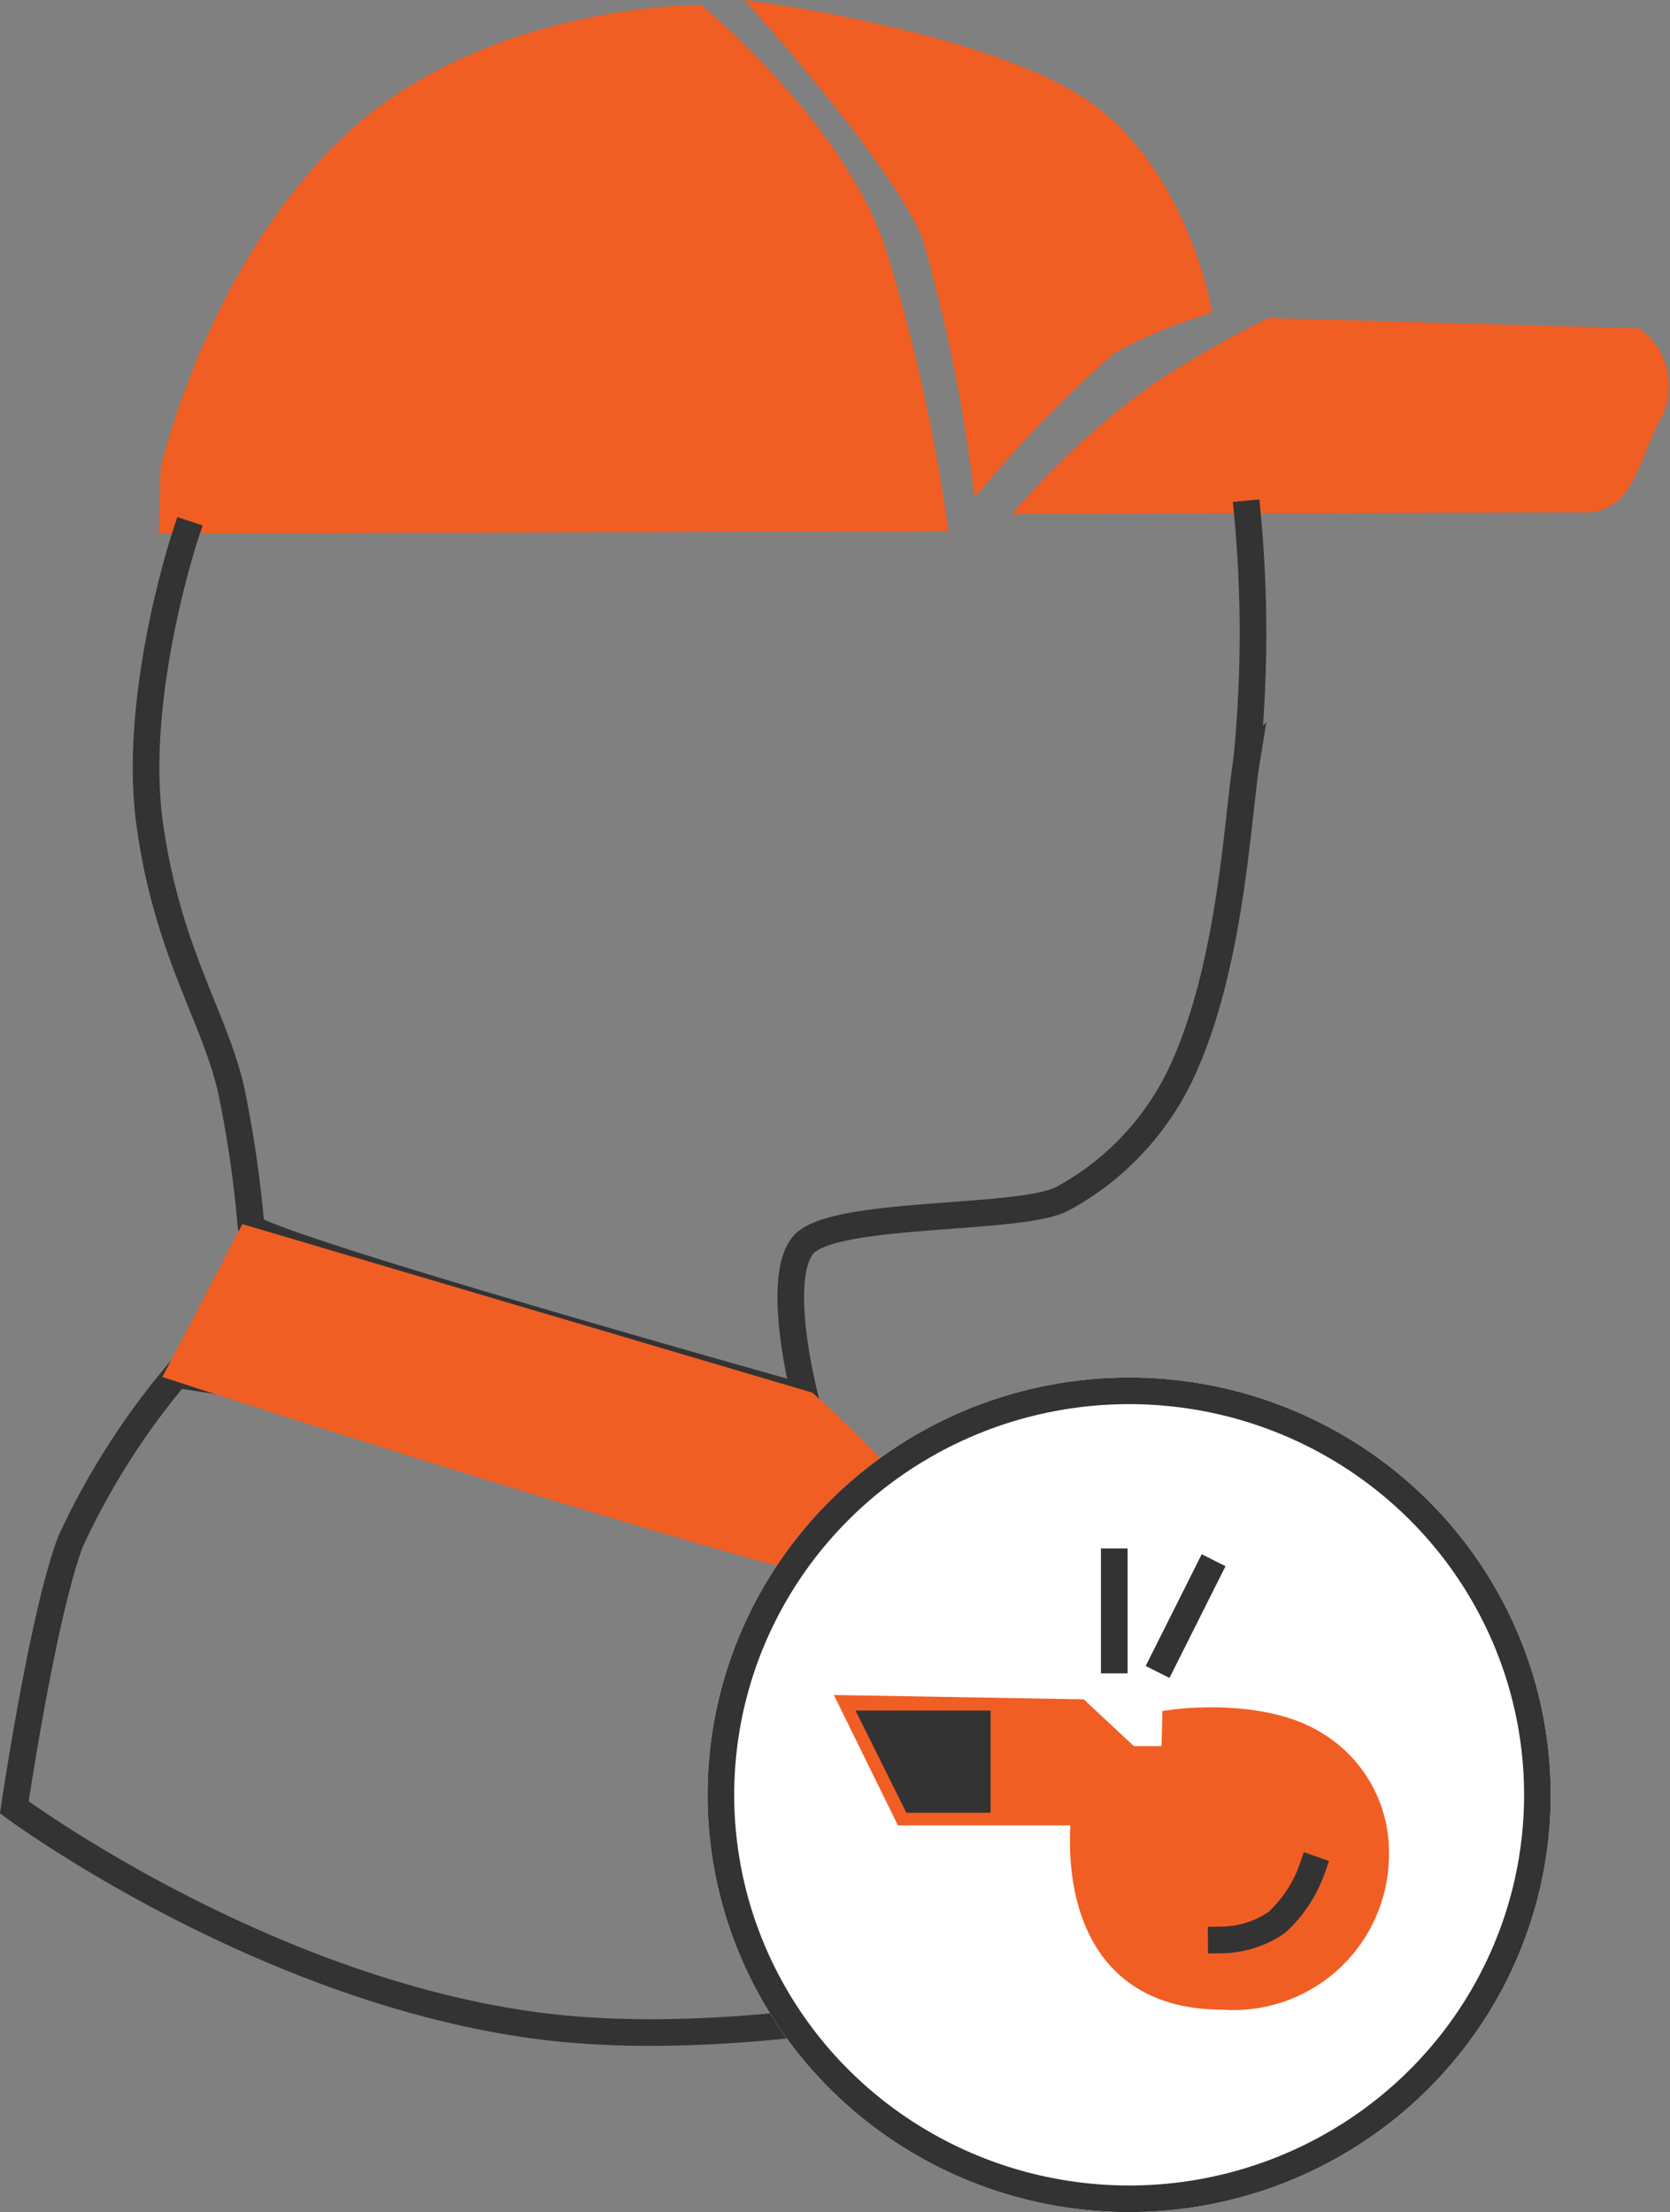 <svg xmlns="http://www.w3.org/2000/svg" viewBox="470.462 1354.31 62.695 83.038">
  <rect x="470.462" y="1354.31" width="62.695" height="83.038" fill="#808080" stroke="none"/>
  <defs>
    <style>
      .cls-1 {
        fill: #f15e23;
        stroke: #f15e23;
      }

      .cls-1, .cls-2 {
        stroke-linecap: square;
      }

      .cls-1, .cls-2, .cls-6 {
        fill-rule: evenodd;
      }

      .cls-2, .cls-4, .cls-6 {
        fill: none;
        stroke: #333;
      }

      .cls-3 {
        fill: #fff;
      }

      .cls-5 {
        fill: #333;
      }
    </style>
  </defs>
  <g id="Group_13" data-name="Group 13" transform="translate(-3700 382)">
    <g id="Coach_-Trainer_-Instructor" data-name="Coach,-Trainer,-Instructor" transform="translate(4171 973)">
      <path id="Path-9-Copy" class="cls-1" d="M5.989,16.971s1.635-7.309,6.685-12.14S25.6,0,25.6,0s5.181,4.282,6.669,8.883A67.159,67.159,0,0,1,34.49,18.75l-28.555.087Z"/>
      <path id="Path-10-Copy" class="cls-1" d="M28.686,0s4.909,5.533,5.88,8.114A59.914,59.914,0,0,1,36.4,16.8a47.45,47.45,0,0,1,4.63-4.67A20.573,20.573,0,0,1,44.388,10.7s-.978-4.975-4.481-7.278S28.686,0,28.686,0Z"/>
      <path id="Path-11-Copy" class="cls-1" d="M38.578,18.1a28.641,28.641,0,0,1,4.461-3.96,39.961,39.961,0,0,1,4.146-2.389l13.639.381a2.144,2.144,0,0,1,.468,2.793c-.887,1.832-1.009,3.121-2.347,3.121S38.578,18.1,38.578,18.1Z"/>
      <path id="Path-12-Copy" class="cls-2" d="M6.436,19.351S4.416,25.4,5.08,30.224,7.536,37.5,8.148,40.263a43.2,43.2,0,0,1,.739,5.084c.056.62,20.8,6.424,20.8,6.424s-1.141-4.341-.1-5.694,8.207-.918,9.777-1.778a10.4,10.4,0,0,0,4.526-4.886c1.8-3.99,2.026-9.407,2.371-11.544a47.825,47.825,0,0,0,.03-9.268"/>
      <path id="Path-14-Copy" class="cls-2" d="M6.09,50.91a27.9,27.9,0,0,0-3.978,6.26C1.062,59.947,0,67.153,0,67.153s9.222,6.832,19.663,8.2,24.86-3.225,24.86-3.225-3.89-6.266-6.306-9.846a47.288,47.288,0,0,0-6.975-7.5Z"/>
      <path id="Path-13-Copy" class="cls-1" d="M8.814,45.857l-2.54,4.849s23.943,7.818,27.532,8.022-4.09-6.692-4.09-6.692Z"/>
      <g id="Group-15" transform="translate(26.025 51.018)">
        <g id="Oval-2">
          <ellipse id="Ellipse_13" data-name="Ellipse 13" class="cls-3" cx="15.827" cy="15.665" rx="15.827" ry="15.665" transform="translate(0 0)"/>
          <ellipse id="Ellipse_14" data-name="Ellipse 14" class="cls-4" cx="15.327" cy="15.165" rx="15.327" ry="15.165" transform="translate(0.5 0.5)"/>
        </g>
        <g id="Group-4" transform="translate(5.552 6.456)">
          <path id="Path-15" class="cls-1" d="M1.906,9.857H8.62s-1.05,6.917,5.161,6.917a5.341,5.341,0,0,0,5.748-5.4,4.709,4.709,0,0,0-2.434-4.148C15.1,6.082,12.013,6.5,12.013,6.5L11.979,7.88H10.253L8.371,6.122,0,5.976Z"/>
          <g id="Path-16">
            <path id="Path_31" data-name="Path 31" class="cls-5" d="M5.07,6.052V9.877H1.914L.01,6.052Z"/>
            <path id="Path_32" data-name="Path 32" class="cls-6" d="M4.57,6.552H.817L2.224,9.377H4.57Z"/>
          </g>
          <path id="Path-17" class="cls-2" d="M13.732,14.658A3.733,3.733,0,0,0,15.816,14a4.946,4.946,0,0,0,1.325-2"/>
          <path id="Line" class="cls-2" d="M11.567,4.15l1.655-3.3"/>
          <path id="Line-2" data-name="Line" class="cls-2" d="M9.716,4.15V.461"/>
        </g>
      </g>
    </g>
  </g>
</svg>
